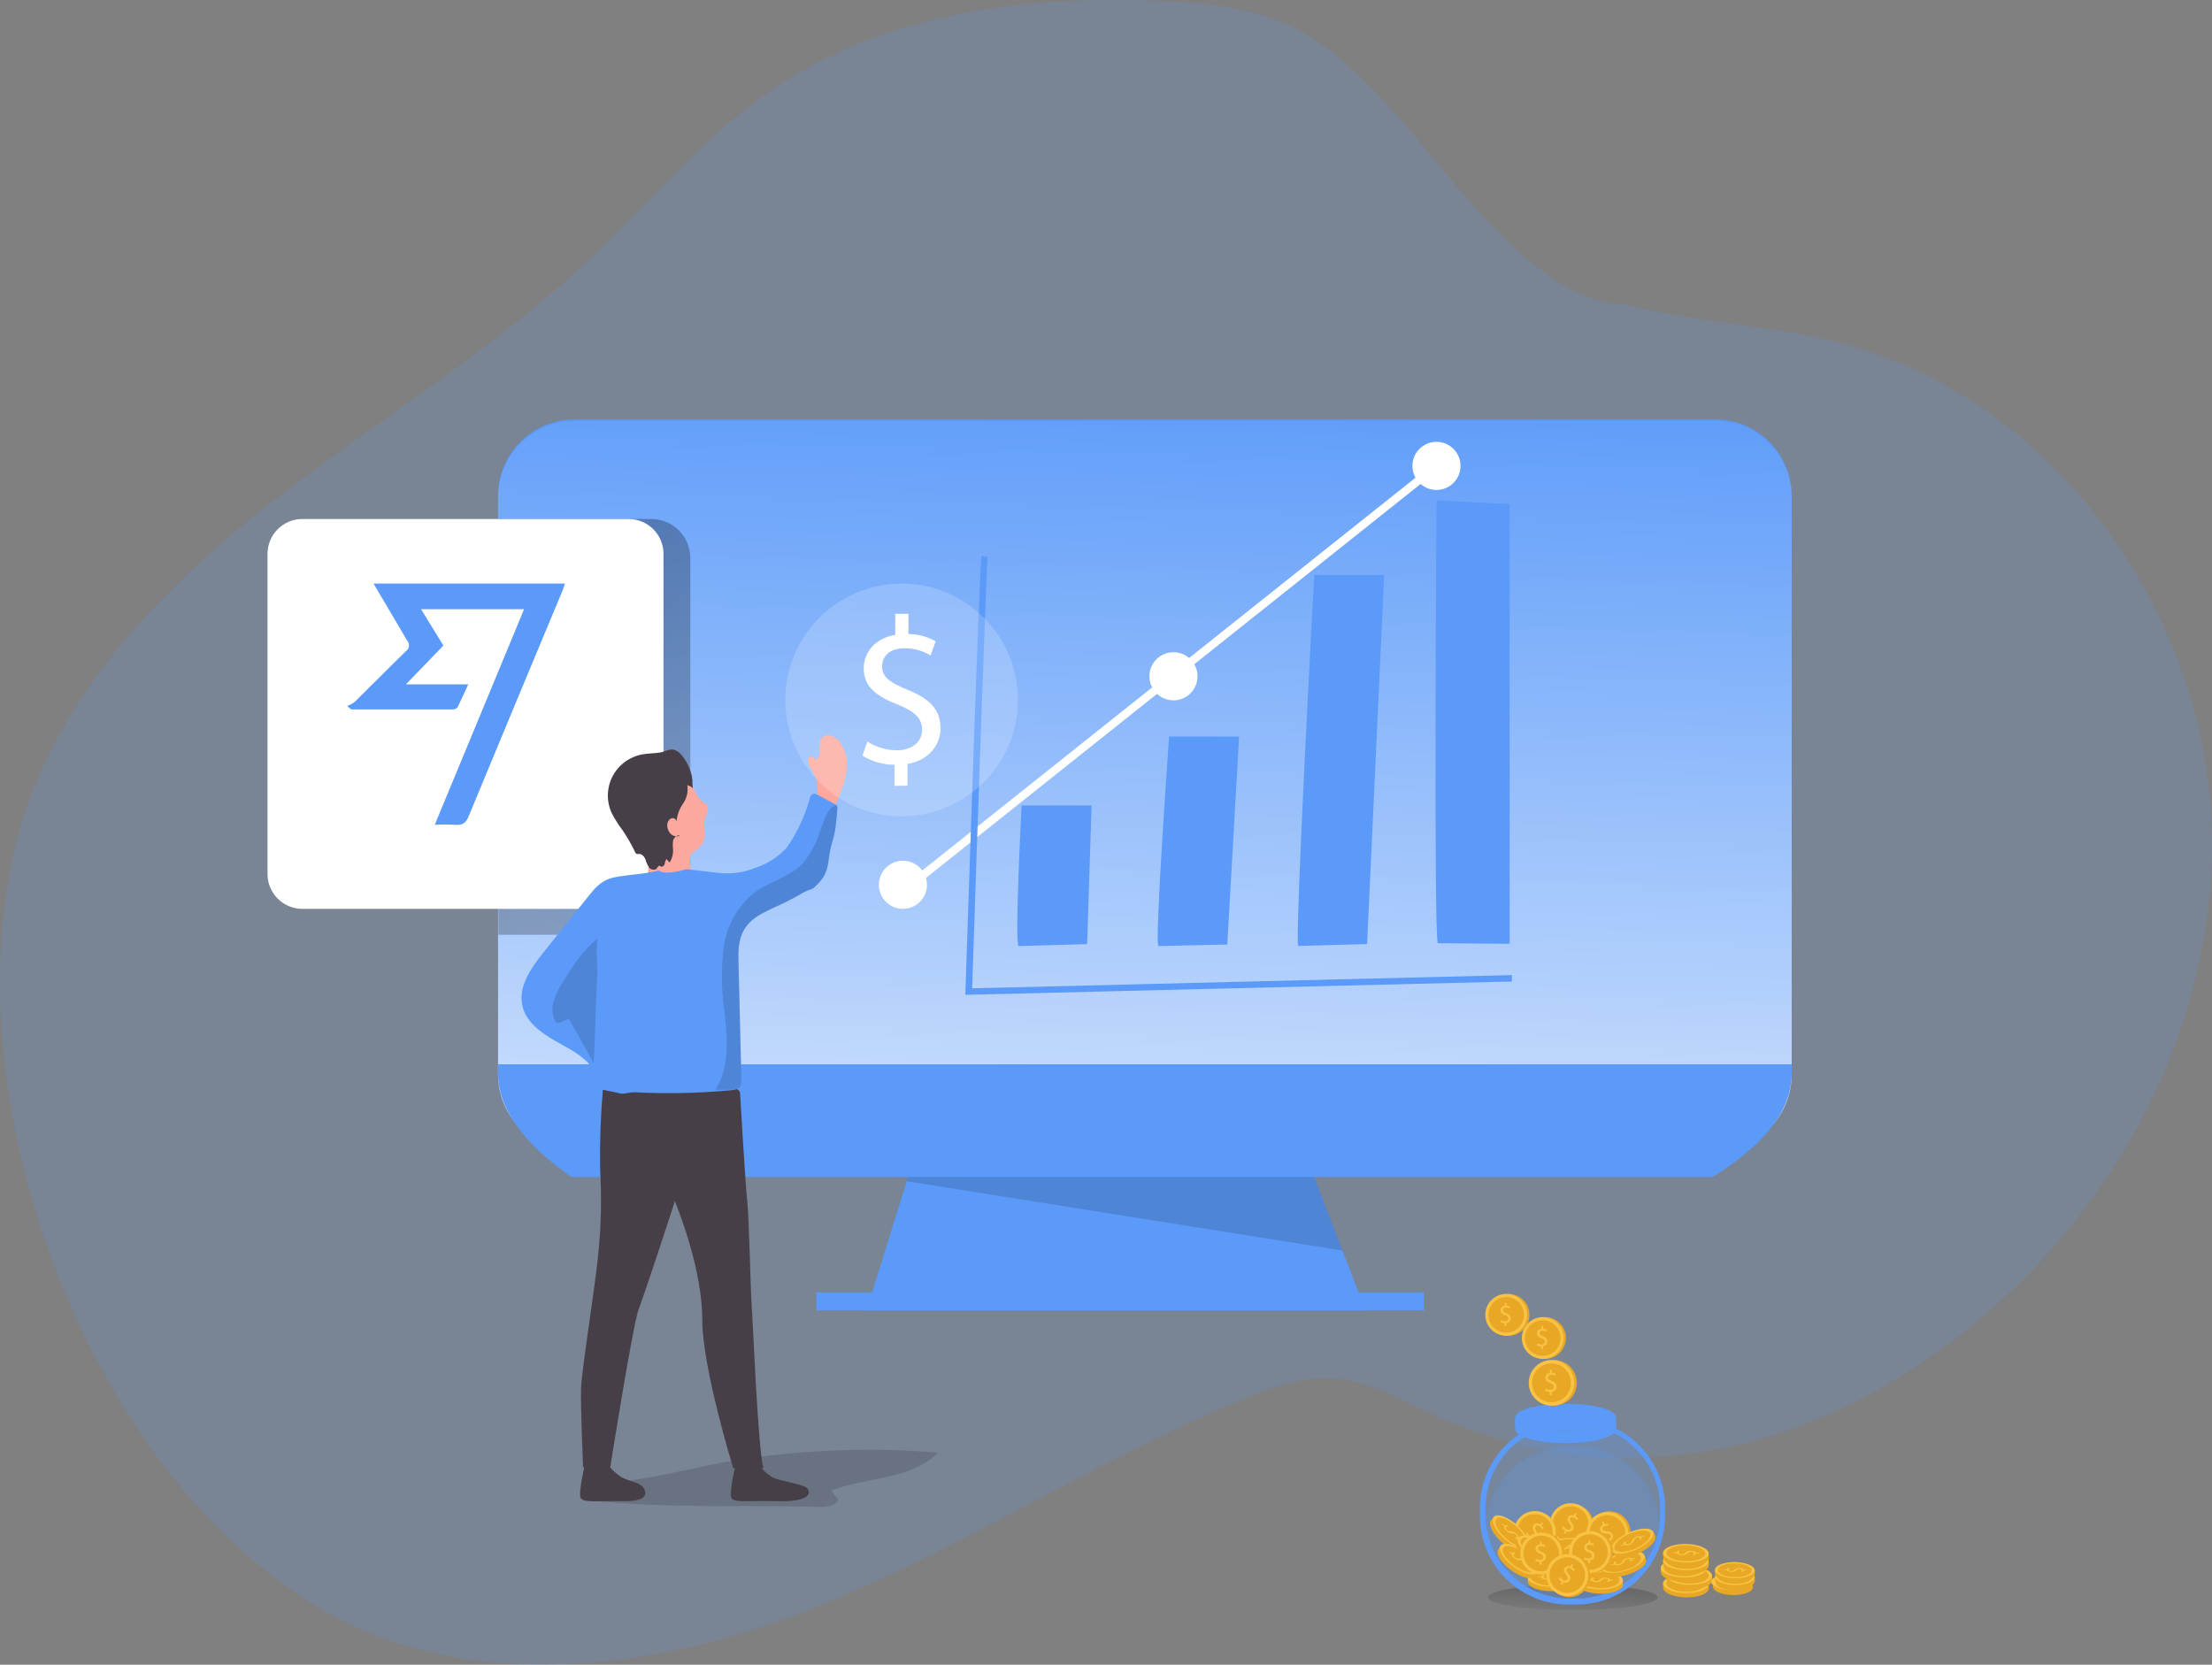<svg width="841" height="633" viewBox="0 0 841 633" fill="none" xmlns="http://www.w3.org/2000/svg">
<rect x="0" y="0" width="841" height="633" fill="#808080" stroke="none"/>
<path opacity="0.18" d="M341.04 11.376C324.704 16.382 309.172 23.71 294.922 33.135C268.131 51.108 247.477 76.653 223.972 98.738C185.624 134.858 139.702 161.839 98.481 194.695C57.261 227.55 19.348 268.675 6.377 319.677C-18.543 417.766 31.753 556.022 119.222 610.137C172.849 643.297 242.689 636.508 301.712 614.358C360.736 592.207 413.753 556.414 471.993 532.283C483.702 527.453 496.107 523.014 508.708 524.276C521.31 525.538 532.17 532.087 543.531 537.331C580.145 554.4 621.429 558.691 660.772 549.516C683.748 543.774 705.628 534.307 725.542 521.491C795.513 477.386 843.611 397.03 840.89 314.368C838.17 231.706 780.213 151.525 700.187 130.528C673.417 123.5 645.277 122.825 618.485 115.84C583.054 115.84 549.45 63.14 528.514 41.033C517.893 29.828 507.011 18.404 493.343 11.267C477.477 2.977 459.13 1.084 441.262 0.388C407.572 -1.07 372.88 1.367 341.04 11.376Z" fill="#5B9AF9"/>
<path opacity="0.14" d="M356.721 552.333C346.464 562.663 329.685 561.575 315.962 566.763L318.68 570.161C317.729 572.698 314.332 573.06 311.615 572.992C282.925 572.245 253.149 573.626 224.663 570.546C230.052 563.637 238.589 563.184 246.469 561.825C258.538 559.763 270.335 556.547 282.495 554.825C307.06 551.154 331.965 550.318 356.721 552.333Z" fill="#020202"/>
<path d="M519.19 498.285H329.458L349.973 432.276H493.693L519.19 498.285Z" fill="#5B9AF9"/>
<path opacity="0.14" d="M344.72 449.152L510.404 475.497L493.693 432.276H349.973L344.72 449.152Z" fill="#020202"/>
<path d="M652.199 159.52H218.368C202.348 159.52 189.361 172.512 189.361 188.538V407.948C189.361 423.974 202.348 436.965 218.368 436.965H652.199C668.219 436.965 681.206 423.974 681.206 407.948V188.538C681.206 172.512 668.219 159.52 652.199 159.52Z" fill="#5B9AF9"/>
<path d="M652.199 160.132H218.368C202.348 160.132 189.361 173.123 189.361 189.149V408.559C189.361 424.585 202.348 437.577 218.368 437.577H652.199C668.219 437.577 681.206 424.585 681.206 408.559V189.149C681.206 173.123 668.219 160.132 652.199 160.132Z" fill="url(#paint0_linear)"/>
<path d="M681.229 404.686V407.925C681.229 423.963 668.231 436.943 651.067 447.544H217.213C202.359 436.943 189.361 423.963 189.361 407.925V404.686H681.229Z" fill="#5B9AF9"/>
<path d="M541.358 491.399H310.369V498.262H541.358V491.399Z" fill="#5B9AF9"/>
<path d="M189.497 355.44H247.873C249.817 355.41 251.737 354.998 253.523 354.226C255.308 353.454 256.924 352.338 258.278 350.941C259.633 349.544 260.698 347.894 261.415 346.085C262.132 344.276 262.485 342.344 262.455 340.399V212.391C262.485 210.445 262.132 208.513 261.415 206.704C260.698 204.895 259.633 203.245 258.278 201.848C256.924 200.452 255.308 199.335 253.523 198.563C251.737 197.791 249.817 197.379 247.873 197.349H189.497V355.44Z" fill="url(#paint1_linear)"/>
<path d="M239.019 197.349H114.954C107.638 197.349 101.707 203.282 101.707 210.601V332.334C101.707 339.653 107.638 345.586 114.954 345.586H239.019C246.335 345.586 252.266 339.653 252.266 332.334V210.601C252.266 203.282 246.335 197.349 239.019 197.349Z" fill="white"/>
<path d="M142.013 221.882H214.813C214.428 222.969 214.179 223.853 213.816 224.713C201.906 253.225 190.04 281.752 178.22 310.294C177.201 312.785 175.956 313.895 173.216 313.624C170.576 313.488 167.931 313.488 165.291 313.624L199.256 231.645H160.083L168.574 245.463L154.331 260.209H178.039C176.522 263.471 175.277 266.303 173.873 269.044C173.652 269.276 173.384 269.459 173.088 269.58C172.791 269.701 172.472 269.758 172.152 269.746H133.657C133.408 269.746 133.159 269.542 132.004 268.432C133.007 268.071 133.952 267.567 134.812 266.937C141.356 260.504 147.81 253.957 154.399 247.547C154.684 247.346 154.925 247.091 155.11 246.796C155.295 246.501 155.42 246.172 155.477 245.829C155.534 245.485 155.522 245.134 155.442 244.795C155.362 244.456 155.215 244.136 155.01 243.855L154.852 243.651L142.013 221.882Z" fill="#5B9AF9"/>
<path d="M340.078 298.832V290.79C335.781 290.791 331.569 289.591 327.918 287.324L329.775 281.956C333.151 284.129 337.082 285.285 341.097 285.286C346.803 285.286 350.585 282.024 350.585 277.493C350.585 272.963 347.482 270.403 341.527 268.002C333.398 264.831 328.371 261.206 328.394 254.252C328.394 247.66 333.058 242.631 340.372 241.408V233.389H345.399V241.091C349.028 241.113 352.591 242.064 355.747 243.855L353.8 249.201C350.766 247.4 347.296 246.468 343.769 246.505C337.655 246.505 335.345 250.197 335.345 253.301C335.345 257.446 338.312 259.507 345.218 262.362C353.438 265.691 357.559 269.814 357.582 276.904C357.582 283.179 353.211 289.091 345.037 290.496V298.741L340.078 298.832Z" fill="white"/>
<path d="M343.293 345.586C348.346 345.586 352.441 341.489 352.441 336.434C352.441 331.38 348.346 327.283 343.293 327.283C338.241 327.283 334.145 331.38 334.145 336.434C334.145 341.489 338.241 345.586 343.293 345.586Z" fill="white"/>
<path d="M446.148 266.303C451.2 266.303 455.296 262.206 455.296 257.152C455.296 252.097 451.2 248 446.148 248C441.096 248 437 252.097 437 257.152C437 262.206 441.096 266.303 446.148 266.303Z" fill="white"/>
<path d="M546.148 186.303C551.2 186.303 555.296 182.206 555.296 177.152C555.296 172.097 551.2 168 546.148 168C541.096 168 537 172.097 537 177.152C537 182.206 541.096 186.303 546.148 186.303Z" fill="white"/>
<path d="M544 177L343 337.087L344.919 339.497L545.92 179.41L544 177Z" fill="white"/>
<path d="M230.98 556.841C232.446 558.69 234.187 560.302 236.143 561.621C238.679 563.07 242.665 563.637 244.159 565.132C245.246 566.219 248.099 570.886 237.57 570.795C227.04 570.704 221.968 571.452 220.836 569.662C219.704 567.873 222.466 556.479 222.466 556.479C225.271 557.018 228.14 557.14 230.98 556.841Z" fill="#473F47"/>
<path d="M288.292 556.864C289.757 558.713 291.499 560.325 293.455 561.643C295.991 563.093 305.32 564.294 306.815 565.789C307.901 566.876 309.713 571.225 294.881 570.818C284.352 570.523 279.28 571.474 278.148 569.685C277.015 567.895 279.778 556.501 279.778 556.501C282.598 556.894 285.449 557.015 288.292 556.864Z" fill="#473F47"/>
<path d="M229.214 414.381C228.346 424.399 227.999 434.455 228.173 444.508C228.784 455.186 228.557 465.896 227.493 476.539C226.225 489.79 221.085 521.141 220.904 528.209C220.723 535.276 221.697 557.928 221.697 557.928L231.977 558.178C231.977 558.178 240.627 503.359 242.846 497.764C245.065 492.169 265.49 430.6 265.784 426.137C266.078 421.675 229.214 414.381 229.214 414.381Z" fill="#473F47"/>
<path d="M281.34 415.242C281.34 415.242 283.355 449.809 284.103 456.763C284.85 463.717 285.348 490.447 285.71 494.796C286.073 499.146 288.201 551.699 290.239 558.223H278.759C278.759 558.223 267.007 520.008 267.007 501.909C267.007 483.81 259.194 462.608 254.168 450.692C249.141 438.777 237.638 438.483 234.535 416.329C234.445 416.284 277.151 408.219 281.34 415.242Z" fill="#473F47"/>
<path d="M267.029 320.872C265.906 322.338 264.487 323.55 262.863 324.429C262.138 326.52 262.138 328.794 262.863 330.885C264.154 333.558 246.356 331.949 246.356 331.949C246.765 328.506 246.241 325.017 244.838 321.846C237.706 312.446 236.075 307.258 240.921 298.945C241.888 297.295 243.24 295.904 244.861 294.89C246.585 293.792 248.525 293.08 250.55 292.802C252.575 292.525 254.635 292.688 256.591 293.282C258.658 293.952 260.526 295.128 262.025 296.702C262.731 297.455 263.251 298.363 263.542 299.353C264.079 300.718 264.771 302.018 265.603 303.226C265.796 303.598 266.04 303.941 266.327 304.246C267.052 304.993 268.207 305.265 268.796 306.126C269.042 306.566 269.181 307.058 269.2 307.562C269.22 308.066 269.12 308.567 268.909 309.025C268.456 309.932 268.113 310.89 267.89 311.879C267.505 314.598 268.75 318.403 267.029 320.872Z" fill="#FCA89E"/>
<path d="M322.031 292.172C321.53 295.785 320.54 299.314 319.087 302.66C317.71 305.677 316.728 308.86 316.166 312.129C315.872 314.847 315.736 317.565 315.17 320.283C314.468 323.704 312.543 331.451 311.456 332.402C305.183 337.383 298.169 341.35 290.669 344.159C284.683 346.151 278.947 348.827 273.573 352.132C272.871 352.586 270.358 352.132 269.565 352.132H247.148C245.309 351.943 243.537 351.336 241.968 350.359C240.398 349.382 239.072 348.059 238.09 346.492C237.153 345.311 236.606 343.868 236.525 342.362C236.444 340.857 236.833 339.363 237.638 338.088C238.478 337.166 239.475 336.399 240.581 335.823C243.57 334.011 248.28 330.568 251.903 330.839L265.489 331.768C265.489 331.768 272.079 332.448 273.958 332.81C275.838 333.173 288.473 330.545 291.077 330.273C294.836 329.888 299.274 326.014 302.218 323.908C307.063 320.419 308.535 311.743 309.984 306.148C311.208 302.635 311.208 298.811 309.984 295.298C308.852 292.851 306.542 290.496 307.312 287.891C307.88 287.783 308.465 287.811 309.02 287.972C309.575 288.134 310.084 288.424 310.505 288.819C312.77 286.713 310.505 282.386 312.77 280.302C314.377 278.807 317.094 279.781 318.634 281.344C319.882 282.763 320.821 284.426 321.39 286.228C321.959 288.03 322.147 289.931 321.94 291.809C321.987 291.856 322.02 291.914 322.036 291.978C322.052 292.042 322.05 292.109 322.031 292.172Z" fill="#FCA89E"/>
<path d="M318.385 307.258C318.25 309.342 318.068 311.426 317.797 313.51C317.656 314.983 317.414 316.443 317.072 317.882C316.71 319.309 316.234 320.714 315.872 322.164C314.966 326.014 315.125 330.228 313.042 333.49C312.287 334.622 311.414 335.67 310.437 336.616C309.992 337.119 309.482 337.56 308.92 337.93C308.306 338.182 307.679 338.401 307.041 338.586C305.707 339.169 304.427 339.866 303.214 340.67L298.889 342.936C295.628 344.544 292.232 345.926 289.017 347.738C287.582 348.555 286.258 349.552 285.076 350.705C281.544 354.285 280.548 358.838 280.752 364.682C281.114 379.874 281.484 395.059 281.861 410.236C282.013 411.322 281.78 412.428 281.204 413.362C280.917 413.701 280.552 413.965 280.14 414.132C279.408 414.377 278.647 414.522 277.876 414.562C263.223 415.933 248.479 416.023 233.811 414.834C225.614 414.109 229.282 411.64 225.184 406.022C222.331 402.058 217.643 399.43 213.432 397.097C207.159 393.654 200.208 389.464 198.6 382.487C196.902 375.102 201.951 368.034 206.661 362.1L224.482 339.832C229.577 333.467 232.837 333.626 240.106 332.629C240.876 332.629 250.318 331.451 250.364 330.907C250.364 330.907 252.062 333.173 260.961 330.5C260.961 330.5 271.558 331.7 273.302 331.927C278.14 332.452 283.032 331.743 287.522 329.865C292 328.353 296.015 325.717 299.184 322.209C303.126 316.537 306.067 310.232 307.879 303.566C307.939 303.211 308.078 302.874 308.285 302.58C308.493 302.286 308.764 302.042 309.079 301.867C309.394 301.797 309.721 301.794 310.038 301.861C310.354 301.927 310.652 302.061 310.913 302.252L317.57 305.854L317.933 306.08C318.089 306.152 318.211 306.282 318.272 306.443C318.377 306.701 318.416 306.981 318.385 307.258Z" fill="#5B9AF9"/>
<path d="M263.406 299.67C262.807 299.144 262.094 298.764 261.323 298.56C261.701 301.006 261.126 303.503 259.715 305.537C258.301 307.543 257.442 309.887 257.225 312.332C257.189 312.136 257.115 311.948 257.007 311.781C256.899 311.613 256.759 311.468 256.595 311.354C256.431 311.241 256.246 311.16 256.051 311.118C255.856 311.076 255.655 311.073 255.458 311.109C255.282 311.135 255.112 311.197 254.96 311.29C254.557 311.544 254.228 311.9 254.005 312.321C253.782 312.743 253.675 313.215 253.692 313.691C253.653 314.657 253.922 315.609 254.462 316.41C254.872 317.087 255.51 317.595 256.261 317.844C257.012 318.093 257.827 318.067 258.561 317.769C257.428 317.316 256.296 318.403 255.911 319.581C255.753 320.792 255.753 322.018 255.911 323.228C255.949 324.901 255.492 326.548 254.598 327.962L253.352 326.626C253.015 327.176 252.806 327.796 252.741 328.438C252.56 329.05 251.971 329.707 251.36 329.503C251.111 329.503 250.907 329.186 250.635 329.186C250.364 329.186 250.024 329.752 249.752 330.137C249.118 331.066 247.488 330.749 246.808 329.888C246.173 328.938 245.699 327.889 245.405 326.784C244.974 325.742 244.114 324.678 242.959 324.7C242.669 324.768 242.366 324.768 242.076 324.7C241.921 324.625 241.785 324.517 241.675 324.384C241.566 324.252 241.486 324.097 241.442 323.93C240.066 321.067 238.476 318.31 236.687 315.685C235.114 313.622 233.728 311.424 232.543 309.116C231.665 307.203 231.177 305.134 231.107 303.031C231.037 300.927 231.386 298.83 232.134 296.863C232.883 294.896 234.015 293.097 235.465 291.572C236.915 290.048 238.655 288.827 240.581 287.981C241.722 287.455 242.924 287.074 244.159 286.849C246.424 286.441 248.688 286.486 250.952 286.146C252.447 285.92 254.326 284.81 255.821 285.014C259.104 285.467 261.753 290.722 262.614 293.463C262.927 294.466 263.139 295.498 263.248 296.544C263.222 297.588 263.275 298.633 263.406 299.67Z" fill="#473F47"/>
<path opacity="0.14" d="M227.425 356.776C221.742 361.012 217.847 367.196 214.133 373.244C212.615 375.47 211.412 377.894 210.556 380.448C210.13 381.723 209.961 383.071 210.058 384.412C210.155 385.753 210.517 387.062 211.122 388.263C211.255 388.572 211.497 388.822 211.801 388.965C212.171 389.038 212.554 388.982 212.888 388.807L216.33 387.379L225.682 404.21C226.248 396.916 226.225 389.441 226.587 382.124C226.791 377.843 226.972 373.562 227.108 369.28C227.176 367.672 226.338 357.66 227.425 356.776Z" fill="#020202"/>
<path opacity="0.14" d="M318.385 307.258C318.249 309.342 318.068 311.426 317.796 313.51C317.656 314.983 317.414 316.443 317.072 317.882C316.71 319.309 316.234 320.714 315.872 322.164C314.966 326.014 315.125 330.228 313.041 333.49C312.287 334.622 311.414 335.67 310.437 336.616C309.992 337.119 309.481 337.56 308.92 337.929C308.306 338.182 307.679 338.401 307.041 338.586C305.707 339.169 304.427 339.866 303.214 340.67L298.889 342.936C295.628 344.544 292.232 345.926 289.016 347.738C287.582 348.555 286.258 349.552 285.076 350.705C281.544 354.284 280.548 358.838 280.751 364.682C281.114 379.874 281.483 395.059 281.861 410.236C282.013 411.322 281.78 412.428 281.204 413.362C280.917 413.701 280.552 413.965 280.14 414.132C277.447 414.403 274.737 414.472 272.034 414.336C277.604 405.615 276.562 394.356 275.385 384.072C274.204 376.078 274.143 367.958 275.204 359.948C276.326 351.843 280.507 344.475 286.888 339.357C292.639 335.143 300.225 333.49 305.161 328.348C307.926 325.03 310.053 321.228 311.434 317.135C312.543 314.439 314.241 306.919 317.842 306.171C317.998 306.243 318.12 306.373 318.181 306.533C318.306 306.756 318.376 307.004 318.385 307.258Z" fill="#020202"/>
<path d="M598.033 612.203C615.812 612.203 630.225 610.043 630.225 607.378C630.225 604.713 615.812 602.553 598.033 602.553C580.254 602.553 565.841 604.713 565.841 607.378C565.841 610.043 580.254 612.203 598.033 612.203Z" fill="url(#paint2_linear)"/>
<path d="M599.344 539.645H596.353C587.409 539.645 578.832 543.2 572.507 549.528C566.183 555.856 562.63 564.439 562.63 573.388V576.381C562.63 585.331 566.183 593.913 572.507 600.242C578.832 606.57 587.409 610.125 596.353 610.125H599.344C608.289 610.125 616.866 606.57 623.191 600.242C629.515 593.913 633.068 585.331 633.068 576.381V573.388C633.068 564.439 629.515 555.856 623.191 549.528C616.866 543.2 608.289 539.645 599.344 539.645ZM631.124 576.05C631.124 580.218 630.304 584.346 628.71 588.197C627.116 592.048 624.78 595.547 621.834 598.494C618.889 601.442 615.392 603.78 611.543 605.375C607.695 606.97 603.57 607.791 599.404 607.791H596.599C592.433 607.792 588.308 606.971 584.459 605.376C580.61 603.781 577.113 601.443 574.167 598.495C571.221 595.548 568.885 592.049 567.291 588.197C565.697 584.346 564.876 580.218 564.877 576.05V573.234C564.877 569.066 565.698 564.939 567.293 561.089C568.887 557.239 571.224 553.74 574.17 550.794C577.115 547.847 580.612 545.51 584.461 543.916C588.309 542.321 592.434 541.501 596.599 541.502H599.404C603.569 541.502 607.694 542.322 611.542 543.917C615.39 545.511 618.886 547.848 621.832 550.795C624.777 553.741 627.114 557.24 628.708 561.09C630.302 564.94 631.123 569.066 631.124 573.234V576.05Z" fill="#5B9AF9"/>
<path opacity="0.24" d="M631.124 573.234V576.05C631.124 577.018 631.086 577.977 630.997 578.914C630.283 586.804 626.646 594.142 620.8 599.485C614.954 604.829 607.322 607.791 599.404 607.791H596.599C588.683 607.789 581.054 604.825 575.21 599.482C569.366 594.139 565.73 586.802 565.016 578.914C564.927 577.967 564.89 577.021 564.89 576.05V573.234C564.89 564.819 568.231 556.749 574.178 550.798C580.124 544.848 588.189 541.504 596.599 541.502H599.404C603.569 541.502 607.694 542.322 611.542 543.917C615.39 545.511 618.887 547.848 621.832 550.795C624.777 553.741 627.114 557.24 628.708 561.09C630.302 564.94 631.123 569.066 631.124 573.234Z" fill="#5B9AF9"/>
<path opacity="0.24" d="M630.997 578.914C630.283 586.804 626.646 594.142 620.8 599.485C614.954 604.829 607.322 607.791 599.404 607.791H596.599C588.683 607.789 581.054 604.825 575.21 599.482C569.366 594.139 565.73 586.802 565.016 578.914C565.729 571.023 569.367 563.684 575.214 558.341C581.061 552.998 588.694 550.037 596.612 550.039H599.417C607.333 550.041 614.962 553.004 620.805 558.347C626.648 563.689 630.284 571.025 630.997 578.914Z" fill="#5B9AF9"/>
<path d="M597.964 587.914C602.352 587.914 605.91 584.355 605.91 579.964C605.91 575.573 602.352 572.013 597.964 572.013C593.576 572.013 590.018 575.573 590.018 579.964C590.018 584.355 593.576 587.914 597.964 587.914Z" fill="#E8A825"/>
<path d="M597.189 587.488C601.577 587.488 605.134 583.929 605.134 579.538C605.134 575.147 601.577 571.588 597.189 571.588C592.8 571.588 589.243 575.147 589.243 579.538C589.243 583.929 592.8 587.488 597.189 587.488Z" fill="#F8C244"/>
<path d="M597.189 586.312C600.928 586.312 603.959 583.279 603.959 579.538C603.959 575.797 600.928 572.764 597.189 572.764C593.45 572.764 590.419 575.797 590.419 579.538C590.419 583.279 593.45 586.312 597.189 586.312Z" fill="#E8A825"/>
<path d="M594.588 582.979L595.112 582.032C594.604 581.75 594.185 581.332 593.901 580.825L594.472 580.32C594.733 580.803 595.127 581.201 595.606 581.468C596.275 581.837 596.937 581.698 597.233 581.153C597.529 580.607 597.327 580.112 596.785 579.447C596.032 578.541 595.676 577.781 596.127 576.965C596.577 576.148 597.438 575.892 598.383 576.23L598.906 575.284L599.489 575.599L598.985 576.51C599.413 576.751 599.772 577.098 600.028 577.516L599.452 578.008C599.212 577.597 598.863 577.259 598.443 577.034C597.718 576.637 597.204 576.917 597 577.296C596.728 577.785 596.943 578.223 597.576 579.011C598.33 579.942 598.55 580.698 598.087 581.534C597.68 582.278 596.779 582.692 595.72 582.316L595.184 583.297L594.588 582.979Z" fill="#F8C244"/>
<path d="M584.213 591.068C588.601 591.068 592.158 587.508 592.158 583.117C592.158 578.727 588.601 575.167 584.213 575.167C579.825 575.167 576.267 578.727 576.267 583.117C576.267 587.508 579.825 591.068 584.213 591.068Z" fill="#E8A825"/>
<path d="M583.564 590.468C587.952 590.468 591.509 586.909 591.509 582.518C591.509 578.127 587.952 574.568 583.564 574.568C579.175 574.568 575.618 578.127 575.618 582.518C575.618 586.909 579.175 590.468 583.564 590.468Z" fill="#F8C244"/>
<path d="M583.564 589.292C587.303 589.292 590.334 586.259 590.334 582.518C590.334 578.777 587.303 575.744 583.564 575.744C579.825 575.744 576.794 578.777 576.794 582.518C576.794 586.259 579.825 589.292 583.564 589.292Z" fill="#E8A825"/>
<path d="M580.223 585.243L580.957 584.445C580.53 584.051 580.221 583.545 580.065 582.985L580.74 582.629C580.876 583.161 581.164 583.641 581.569 584.013C582.13 584.53 582.807 584.555 583.223 584.101C583.639 583.647 583.56 583.114 583.192 582.338C582.675 581.282 582.511 580.446 583.141 579.768C583.772 579.09 584.67 579.043 585.508 579.592L586.239 578.791L586.731 579.242L586.025 580.011C586.385 580.344 586.652 580.765 586.8 581.231L586.132 581.572C585.993 581.117 585.733 580.708 585.379 580.389C584.771 579.828 584.207 579.983 583.917 580.298C583.538 580.711 583.642 581.187 584.071 582.102C584.582 583.184 584.613 583.975 583.967 584.678C583.393 585.309 582.423 585.492 581.483 584.877L580.727 585.7L580.223 585.243Z" fill="#F8C244"/>
<path d="M611.948 590.557C616.336 590.557 619.894 586.997 619.894 582.606C619.894 578.216 616.336 574.656 611.948 574.656C607.56 574.656 604.003 578.216 604.003 582.606C604.003 586.997 607.56 590.557 611.948 590.557Z" fill="#E8A825"/>
<path d="M611.113 590.847C615.501 590.847 619.059 587.287 619.059 582.897C619.059 578.506 615.501 574.946 611.113 574.946C606.725 574.946 603.168 578.506 603.168 582.897C603.168 587.287 606.725 590.847 611.113 590.847Z" fill="#F8C244"/>
<path d="M611.113 589.671C614.852 589.671 617.883 586.638 617.883 582.897C617.883 579.155 614.852 576.123 611.113 576.123C607.374 576.123 604.343 579.155 604.343 582.897C604.343 586.638 607.374 589.671 611.113 589.671Z" fill="#E8A825"/>
<path d="M611.929 587.132L611.573 586.107C611.023 586.296 610.432 586.327 609.865 586.198V585.435C610.399 585.567 610.959 585.542 611.479 585.363C612.197 585.11 612.541 584.527 612.339 583.947C612.137 583.366 611.63 583.18 610.763 583.139C609.588 583.092 608.787 582.849 608.478 581.963C608.169 581.077 608.563 580.273 609.443 579.797L609.086 578.772L609.717 578.554L610.06 579.538C610.525 579.38 611.022 579.345 611.504 579.434L611.482 580.191C611.015 580.095 610.531 580.13 610.082 580.292C609.304 580.563 609.172 581.134 609.313 581.553C609.496 582.083 609.963 582.215 610.971 582.275C612.166 582.335 612.862 582.682 613.177 583.584C613.458 584.385 613.162 585.331 612.175 585.867L612.544 586.924L611.929 587.132Z" fill="#F8C244"/>
<path d="M614.394 543.505C614.394 546.387 605.824 548.733 595.26 548.733C584.695 548.733 576.116 546.387 576.116 543.505C576.116 542.874 575.637 539.143 576.299 538.232C576.178 538.455 576.116 538.704 576.116 538.957C576.116 541.852 584.686 544.189 595.26 544.189C605.695 544.189 614.17 541.909 614.385 539.064C614.618 540.613 614.394 542.959 614.394 543.505Z" fill="#5B9AF9"/>
<path opacity="0.37" d="M614.394 543.505C614.394 546.387 605.824 548.733 595.26 548.733C584.695 548.733 576.116 546.387 576.116 543.505C576.116 542.874 575.637 539.143 576.299 538.232C576.178 538.455 576.116 538.704 576.116 538.957C576.116 541.852 584.686 544.189 595.26 544.189C605.695 544.189 614.17 541.909 614.385 539.064C614.618 540.613 614.394 542.959 614.394 543.505Z" fill="url(#paint3_linear)"/>
<path d="M614.385 539.058C614.18 541.896 605.695 544.183 595.26 544.183C584.686 544.183 576.116 541.846 576.116 538.951C576.116 538.698 576.178 538.448 576.299 538.226C577.623 535.674 585.603 533.728 595.272 533.728C604.381 533.728 612.002 535.469 613.918 537.806C613.993 537.873 614.056 537.952 614.104 538.039C614.253 538.361 614.348 538.705 614.385 539.058Z" fill="#5B9AF9"/>
<path d="M614.394 538.951C614.399 538.986 614.399 539.022 614.394 539.058C614.355 538.701 614.255 538.354 614.101 538.03C614.293 538.299 614.395 538.621 614.394 538.951Z" fill="#5B9AF9"/>
<path opacity="0.37" d="M602.345 537.809H587.853V539.001H602.345V537.809Z" fill="url(#paint4_linear)"/>
<path d="M590.847 534.485C595.634 534.485 599.515 530.603 599.515 525.813C599.515 521.023 595.634 517.14 590.847 517.14C586.061 517.14 582.18 521.023 582.18 525.813C582.18 530.603 586.061 534.485 590.847 534.485Z" fill="#E8A825"/>
<path d="M589.886 534.485C594.673 534.485 598.553 530.603 598.553 525.813C598.553 521.023 594.673 517.14 589.886 517.14C585.099 517.14 581.219 521.023 581.219 525.813C581.219 530.603 585.099 534.485 589.886 534.485Z" fill="#F8C244"/>
<path d="M589.886 533.202C593.964 533.202 597.271 529.894 597.271 525.813C597.271 521.732 593.964 518.424 589.886 518.424C585.808 518.424 582.501 521.732 582.501 525.813C582.501 529.894 585.808 533.202 589.886 533.202Z" fill="#E8A825"/>
<path d="M589.208 530.468V529.282C588.574 529.282 587.953 529.104 587.415 528.768L587.696 527.983C588.199 528.308 588.785 528.482 589.385 528.484C590.217 528.484 590.778 528.005 590.778 527.336C590.778 526.667 590.321 526.292 589.454 525.939C588.26 525.472 587.519 524.933 587.519 523.911C587.519 522.889 588.212 522.199 589.29 522.019V520.836H590.015V521.975C590.551 521.977 591.076 522.118 591.541 522.385L591.248 523.157C590.801 522.892 590.289 522.755 589.769 522.76C588.868 522.76 588.528 523.299 588.528 523.766C588.528 524.378 588.963 524.684 589.981 525.103C591.188 525.598 591.799 526.207 591.799 527.251C591.799 528.178 591.169 529.045 589.946 529.244V530.464L589.208 530.468Z" fill="#F8C244"/>
<path d="M587.431 516.727C591.819 516.727 595.376 513.168 595.376 508.777C595.376 504.386 591.819 500.827 587.431 500.827C583.043 500.827 579.485 504.386 579.485 508.777C579.485 513.168 583.043 516.727 587.431 516.727Z" fill="#E8A825"/>
<path d="M586.548 516.727C590.937 516.727 594.494 513.168 594.494 508.777C594.494 504.386 590.937 500.827 586.548 500.827C582.16 500.827 578.603 504.386 578.603 508.777C578.603 513.168 582.16 516.727 586.548 516.727Z" fill="#F8C244"/>
<path d="M586.548 515.551C590.287 515.551 593.318 512.518 593.318 508.777C593.318 505.036 590.287 502.003 586.548 502.003C582.809 502.003 579.778 505.036 579.778 508.777C579.778 512.518 582.809 515.551 586.548 515.551Z" fill="#E8A825"/>
<path d="M585.927 513.044V511.968C585.346 511.967 584.776 511.803 584.282 511.495L584.541 510.776C585.002 511.074 585.539 511.234 586.088 511.237C586.851 511.237 587.368 510.795 587.368 510.184C587.368 509.572 586.949 509.237 586.151 508.903C585.058 508.474 584.38 507.979 584.38 507.046C584.38 506.112 585.01 505.469 586.003 505.314V504.22H586.668V505.261C587.158 505.265 587.639 505.395 588.064 505.639L587.796 506.349C587.389 506.103 586.923 505.974 586.447 505.977C585.619 505.977 585.307 506.472 585.307 506.901C585.307 507.459 585.704 507.739 586.64 508.124C587.746 508.578 588.304 509.137 588.304 510.092C588.304 510.944 587.715 511.738 586.608 511.921V513.038L585.927 513.044Z" fill="#F8C244"/>
<path d="M573.535 507.916C577.923 507.916 581.48 504.357 581.48 499.966C581.48 495.575 577.923 492.015 573.535 492.015C569.147 492.015 565.589 495.575 565.589 499.966C565.589 504.357 569.147 507.916 573.535 507.916Z" fill="#E8A825"/>
<path d="M572.652 507.916C577.04 507.916 580.598 504.357 580.598 499.966C580.598 495.575 577.04 492.015 572.652 492.015C568.264 492.015 564.707 495.575 564.707 499.966C564.707 504.357 568.264 507.916 572.652 507.916Z" fill="#F8C244"/>
<path d="M572.652 506.74C576.391 506.74 579.422 503.707 579.422 499.966C579.422 496.225 576.391 493.192 572.652 493.192C568.913 493.192 565.882 496.225 565.882 499.966C565.882 503.707 568.913 506.74 572.652 506.74Z" fill="#E8A825"/>
<path d="M572.031 504.233V503.138C571.451 503.137 570.882 502.973 570.389 502.665L570.645 501.946C571.106 502.245 571.643 502.405 572.192 502.407C572.955 502.407 573.472 501.968 573.472 501.353C573.472 500.738 573.053 500.407 572.258 500.092C571.161 499.66 570.484 499.168 570.484 498.231C570.484 497.295 571.114 496.654 572.107 496.5V495.409H572.772V496.453C573.258 496.459 573.734 496.59 574.156 496.831L573.888 497.541C573.479 497.296 573.011 497.17 572.536 497.175C571.707 497.175 571.395 497.67 571.395 498.099C571.395 498.657 571.792 498.938 572.728 499.326C573.834 499.777 574.392 500.335 574.392 501.293C574.392 502.142 573.803 502.936 572.696 503.119V504.236L572.031 504.233Z" fill="#F8C244"/>
<path d="M608.371 606.009C603.584 605.94 599.726 604.3 599.754 602.348C599.754 602.131 599.59 600.91 599.685 600.705C600.438 599.065 604.214 598.873 608.472 598.933C612.657 598.993 616.172 598.933 616.956 600.551C617.07 600.781 617.089 602.348 617.086 602.594C617.06 604.549 613.155 606.076 608.371 606.009Z" fill="#E8A825"/>
<path d="M617.023 600.963C617.051 599.009 613.194 597.369 608.408 597.301C603.621 597.232 599.719 598.761 599.691 600.715C599.663 602.669 603.52 604.308 608.306 604.377C613.093 604.445 616.996 602.917 617.023 600.963Z" fill="#F8C244"/>
<path d="M615.741 600.945C615.765 599.28 612.478 597.883 608.4 597.824C604.322 597.766 600.997 599.068 600.973 600.733C600.949 602.398 604.236 603.795 608.314 603.853C612.392 603.912 615.717 602.61 615.741 600.945Z" fill="#E8A825"/>
<path d="M603.7 600.487L604.885 600.503C604.908 600.349 604.967 600.202 605.059 600.076C605.151 599.949 605.272 599.847 605.412 599.778L606.193 599.904C606.058 599.967 605.939 600.061 605.849 600.18C605.758 600.299 605.698 600.438 605.673 600.585C605.673 600.923 606.146 601.159 606.814 601.169C607.072 601.189 607.33 601.153 607.573 601.063C607.815 600.973 608.035 600.832 608.217 600.648C608.693 600.166 609.238 599.873 610.256 599.888C611.274 599.904 611.964 600.204 612.131 600.639L613.316 600.655V600.951L612.178 600.935C612.16 601.063 612.112 601.185 612.039 601.291C611.967 601.398 611.871 601.486 611.759 601.55L610.987 601.421C611.098 601.361 611.193 601.275 611.263 601.171C611.334 601.067 611.379 600.947 611.394 600.822C611.394 600.456 610.861 600.308 610.394 600.301C610.141 600.287 609.888 600.331 609.654 600.431C609.421 600.53 609.214 600.683 609.049 600.875C608.551 601.361 607.936 601.601 606.893 601.588C605.969 601.572 605.106 601.298 604.914 600.803L603.694 600.784L603.7 600.487Z" fill="#F8C244"/>
<path d="M640.973 607.384C636.185 607.318 632.328 605.678 632.356 603.723C632.356 603.506 632.192 602.288 632.287 602.083C633.043 600.443 636.819 600.248 641.074 600.308C645.262 600.368 648.777 600.308 649.561 601.926C649.672 602.159 649.694 603.726 649.691 603.969C649.665 605.924 645.763 607.454 640.973 607.384Z" fill="#E8A825"/>
<path d="M649.632 602.339C649.66 600.385 645.802 598.745 641.016 598.677C636.229 598.608 632.327 600.137 632.299 602.091C632.271 604.045 636.128 605.684 640.915 605.753C645.701 605.821 649.604 604.293 649.632 602.339Z" fill="#F8C244"/>
<path d="M648.349 602.321C648.373 600.656 645.086 599.259 641.008 599.2C636.93 599.142 633.605 600.444 633.581 602.109C633.557 603.774 636.844 605.171 640.922 605.229C645 605.288 648.325 603.985 648.349 602.321Z" fill="#E8A825"/>
<path d="M636.308 601.862L637.49 601.881C637.513 601.727 637.573 601.581 637.665 601.454C637.756 601.328 637.877 601.226 638.016 601.156L638.801 601.282C638.666 601.344 638.548 601.439 638.459 601.558C638.369 601.677 638.31 601.816 638.287 601.963C638.287 602.304 638.76 602.541 639.428 602.55C639.686 602.569 639.944 602.533 640.186 602.443C640.428 602.353 640.648 602.212 640.831 602.03C641.307 601.547 641.849 601.254 642.867 601.266C643.885 601.279 644.575 601.582 644.758 602.017H645.94V602.313H644.802C644.786 602.444 644.74 602.569 644.667 602.678C644.594 602.788 644.497 602.879 644.383 602.944L643.614 602.812C643.724 602.752 643.818 602.666 643.889 602.563C643.959 602.459 644.005 602.34 644.021 602.216C644.021 601.847 643.488 601.702 643.018 601.695C642.765 601.681 642.513 601.725 642.28 601.824C642.047 601.924 641.84 602.076 641.676 602.269C641.174 602.755 640.563 602.995 639.52 602.979C638.593 602.979 637.73 602.692 637.537 602.194L636.318 602.178L636.308 601.862Z" fill="#F8C244"/>
<path d="M642.284 604.288C637.496 604.218 633.639 602.581 633.667 600.626C633.667 600.409 633.503 599.191 633.598 598.986C634.351 597.343 638.127 597.151 642.385 597.211C646.573 597.271 650.084 597.211 650.872 598.829C650.983 599.062 651.005 600.629 650.998 600.872C650.973 602.827 647.068 604.37 642.284 604.288Z" fill="#E8A825"/>
<path d="M650.94 599.239C650.968 597.285 647.11 595.645 642.324 595.577C637.537 595.508 633.635 597.037 633.607 598.991C633.579 600.945 637.436 602.584 642.223 602.653C647.009 602.721 650.912 601.193 650.94 599.239Z" fill="#F8C244"/>
<path d="M649.657 599.221C649.681 597.556 646.394 596.159 642.316 596.1C638.238 596.042 634.913 597.344 634.889 599.009C634.866 600.674 638.152 602.071 642.23 602.129C646.308 602.188 649.633 600.885 649.657 599.221Z" fill="#E8A825"/>
<path d="M637.616 598.766L638.798 598.785C638.819 598.63 638.878 598.482 638.97 598.356C639.062 598.229 639.184 598.127 639.324 598.059L640.109 598.185C639.973 598.247 639.855 598.342 639.766 598.461C639.676 598.58 639.617 598.719 639.595 598.867C639.595 599.207 640.065 599.444 640.733 599.453C640.991 599.473 641.25 599.436 641.492 599.346C641.734 599.256 641.954 599.113 642.136 598.93C642.612 598.45 643.157 598.157 644.175 598.17C645.193 598.182 645.883 598.485 646.066 598.92H647.248V599.217H646.11C646.093 599.347 646.046 599.471 645.974 599.581C645.901 599.69 645.804 599.781 645.691 599.847L644.919 599.715C645.029 599.655 645.124 599.57 645.195 599.466C645.265 599.363 645.31 599.243 645.325 599.119C645.325 598.75 644.796 598.605 644.326 598.595C644.073 598.582 643.819 598.626 643.586 598.726C643.352 598.827 643.145 598.979 642.98 599.172C642.482 599.658 641.871 599.898 640.828 599.882C639.901 599.882 639.038 599.592 638.845 599.097L637.626 599.081L637.616 598.766Z" fill="#F8C244"/>
<path d="M640.081 601.465C635.296 601.399 631.439 599.759 631.467 597.804C631.467 597.586 631.303 596.369 631.395 596.164C632.151 594.524 635.927 594.328 640.182 594.388C644.37 594.448 647.885 594.388 648.669 596.006C648.783 596.24 648.802 597.807 648.799 598.05C648.77 600.005 644.868 601.531 640.081 601.465Z" fill="#E8A825"/>
<path d="M648.737 596.42C648.765 594.466 644.907 592.826 640.121 592.758C635.335 592.689 631.432 594.218 631.404 596.172C631.376 598.126 635.233 599.765 640.02 599.834C644.806 599.902 648.709 598.374 648.737 596.42Z" fill="#F8C244"/>
<path d="M647.454 596.402C647.478 594.737 644.192 593.34 640.114 593.281C636.036 593.223 632.71 594.525 632.687 596.19C632.663 597.855 635.949 599.252 640.027 599.31C644.105 599.369 647.43 598.067 647.454 596.402Z" fill="#E8A825"/>
<path d="M635.413 595.943L636.598 595.962C636.621 595.808 636.68 595.662 636.771 595.535C636.862 595.409 636.982 595.307 637.121 595.237L637.906 595.363C637.771 595.425 637.653 595.52 637.564 595.639C637.474 595.758 637.415 595.897 637.392 596.044C637.392 596.385 637.865 596.621 638.533 596.631C638.791 596.65 639.049 596.614 639.292 596.524C639.534 596.434 639.754 596.293 639.936 596.11C640.412 595.628 640.954 595.334 641.975 595.347C642.946 595.363 643.68 595.662 643.85 596.098L645.035 596.113V596.41L643.901 596.394C643.884 596.524 643.837 596.649 643.765 596.758C643.692 596.868 643.595 596.959 643.482 597.025L642.709 596.892C642.82 596.833 642.914 596.748 642.985 596.644C643.056 596.54 643.101 596.421 643.116 596.296C643.116 595.927 642.583 595.782 642.117 595.776C641.863 595.761 641.61 595.805 641.377 595.905C641.143 596.005 640.936 596.157 640.771 596.35C640.273 596.836 639.658 597.075 638.615 597.059C637.689 597.059 636.825 596.773 636.633 596.274L635.416 596.258L635.413 595.943Z" fill="#F8C244"/>
<path d="M640.973 598.712C636.185 598.643 632.328 597.006 632.356 595.051C632.356 594.833 632.192 593.616 632.287 593.411C633.043 591.768 636.819 591.575 641.074 591.635C645.262 591.695 648.777 591.635 649.561 593.253C649.672 593.486 649.694 595.054 649.691 595.297C649.665 597.252 645.763 598.781 640.973 598.712Z" fill="#E8A825"/>
<path d="M649.632 593.665C649.66 591.711 645.803 590.072 641.017 590.003C636.23 589.935 632.328 591.463 632.3 593.417C632.272 595.371 636.129 597.011 640.915 597.079C645.702 597.148 649.604 595.619 649.632 593.665Z" fill="#F8C244"/>
<path d="M648.35 593.647C648.374 591.982 645.087 590.585 641.009 590.527C636.931 590.468 633.606 591.771 633.582 593.436C633.558 595.1 636.845 596.497 640.923 596.556C645.001 596.614 648.326 595.312 648.35 593.647Z" fill="#E8A825"/>
<path d="M636.308 593.19L637.49 593.209C637.513 593.055 637.573 592.908 637.665 592.782C637.756 592.656 637.877 592.553 638.016 592.484L638.801 592.61C638.666 592.672 638.548 592.767 638.459 592.886C638.369 593.005 638.31 593.144 638.287 593.291C638.287 593.632 638.76 593.868 639.428 593.878C639.686 593.897 639.944 593.86 640.186 593.77C640.428 593.681 640.648 593.54 640.831 593.357C641.307 592.875 641.849 592.581 642.867 592.594C643.885 592.607 644.575 592.909 644.758 593.345H645.94V593.647H644.802C644.786 593.778 644.74 593.903 644.667 594.012C644.594 594.122 644.497 594.213 644.383 594.278L643.614 594.146C643.724 594.085 643.818 594 643.889 593.896C643.959 593.793 644.005 593.674 644.021 593.55C644.021 593.181 643.488 593.035 643.018 593.029C642.765 593.014 642.513 593.059 642.28 593.158C642.047 593.258 641.84 593.41 641.676 593.603C641.174 594.089 640.563 594.328 639.52 594.313C638.593 594.313 637.73 594.026 637.537 593.527L636.318 593.512L636.308 593.19Z" fill="#F8C244"/>
<path d="M640.973 595.785C636.185 595.716 632.328 594.076 632.356 592.124C632.356 591.906 632.192 590.686 632.287 590.481C633.043 588.841 636.819 588.649 641.074 588.709C645.262 588.769 648.777 588.709 649.561 590.327C649.672 590.557 649.694 592.124 649.691 592.37C649.665 594.322 645.763 595.855 640.973 595.785Z" fill="#E8A825"/>
<path d="M649.633 590.738C649.661 588.784 645.803 587.144 641.017 587.076C636.231 587.007 632.328 588.536 632.3 590.49C632.272 592.444 636.129 594.083 640.916 594.152C645.702 594.22 649.605 592.692 649.633 590.738Z" fill="#F8C244"/>
<path d="M648.35 590.72C648.374 589.055 645.087 587.658 641.009 587.599C636.931 587.541 633.606 588.843 633.583 590.508C633.559 592.173 636.845 593.57 640.923 593.628C645.001 593.687 648.326 592.384 648.35 590.72Z" fill="#E8A825"/>
<path d="M636.308 590.263L637.49 590.279C637.513 590.125 637.573 589.978 637.665 589.852C637.756 589.726 637.877 589.624 638.016 589.554L638.801 589.68C638.667 589.743 638.549 589.838 638.46 589.957C638.37 590.075 638.311 590.214 638.287 590.361C638.287 590.702 638.76 590.938 639.428 590.948C639.686 590.968 639.945 590.931 640.187 590.841C640.429 590.752 640.649 590.61 640.831 590.427C641.307 589.945 641.849 589.652 642.867 589.667C643.885 589.683 644.575 589.983 644.758 590.418L645.94 590.434V590.73L644.802 590.714C644.784 590.842 644.737 590.964 644.664 591.071C644.591 591.177 644.495 591.266 644.383 591.329L643.614 591.2C643.724 591.14 643.819 591.054 643.889 590.95C643.96 590.845 644.005 590.726 644.021 590.601C644.021 590.235 643.488 590.087 643.018 590.081C642.765 590.066 642.513 590.11 642.28 590.21C642.047 590.309 641.84 590.461 641.676 590.654C641.174 591.14 640.563 591.38 639.52 591.367C638.593 591.367 637.73 591.077 637.537 590.582L636.318 590.563L636.308 590.263Z" fill="#F8C244"/>
<path d="M658.818 606.527C654.642 606.467 651.276 605.035 651.298 603.332C651.298 603.143 651.156 602.071 651.238 601.9C651.897 600.469 655.19 600.298 658.903 600.352C662.559 600.406 665.626 600.352 666.31 601.765C666.407 601.967 666.426 603.342 666.423 603.547C666.398 605.253 662.994 606.577 658.818 606.527Z" fill="#E8A825"/>
<path d="M665.769 601.577C665.786 599.872 662.415 598.456 658.239 598.414C654.063 598.372 650.664 599.721 650.647 601.426C650.63 603.131 654.002 604.547 658.177 604.589C662.353 604.631 665.752 603.282 665.769 601.577Z" fill="#F8C244"/>
<path d="M665.249 602.111C665.27 600.658 662.402 599.439 658.845 599.388C655.287 599.338 652.387 600.474 652.366 601.926C652.345 603.378 655.212 604.597 658.77 604.648C662.327 604.699 665.228 603.563 665.249 602.111Z" fill="#E8A825"/>
<path d="M654.743 601.708L655.777 601.724C655.797 601.59 655.849 601.462 655.928 601.352C656.008 601.243 656.112 601.154 656.234 601.093L656.917 601.203C656.8 601.259 656.698 601.342 656.62 601.446C656.542 601.55 656.49 601.671 656.47 601.799C656.47 602.096 656.883 602.301 657.466 602.31C657.69 602.326 657.916 602.294 658.127 602.216C658.337 602.137 658.529 602.015 658.689 601.856C658.916 601.619 659.194 601.437 659.502 601.322C659.81 601.208 660.139 601.164 660.466 601.194C661.317 601.194 661.957 601.459 662.105 601.847L663.139 601.862V602.121L662.149 602.105C662.132 602.217 662.091 602.323 662.027 602.416C661.964 602.509 661.881 602.587 661.784 602.645L661.109 602.528C661.205 602.475 661.287 602.4 661.348 602.309C661.409 602.217 661.447 602.113 661.459 602.004C661.459 601.689 660.993 601.557 660.586 601.55C660.365 601.537 660.144 601.575 659.941 601.662C659.737 601.749 659.557 601.883 659.414 602.052C658.976 602.474 658.443 602.682 657.523 602.682C656.716 602.682 655.947 602.433 655.792 601.998H654.73L654.743 601.708Z" fill="#F8C244"/>
<path d="M659.596 604.124C655.42 604.064 652.054 602.635 652.08 600.929C652.08 600.74 651.938 599.668 652.02 599.497C652.678 598.065 655.972 597.898 659.685 597.949C663.338 598.002 666.404 597.949 667.088 599.362C667.189 599.563 667.205 600.938 667.202 601.143C667.18 602.85 663.773 604.184 659.596 604.124Z" fill="#E8A825"/>
<path d="M667.148 599.721C667.172 598.016 663.807 596.585 659.632 596.525C655.456 596.466 652.052 597.799 652.027 599.504C652.003 601.209 655.368 602.64 659.544 602.7C663.719 602.759 667.124 601.426 667.148 599.721Z" fill="#F8C244"/>
<path d="M666.029 599.705C666.05 598.252 663.183 597.034 659.625 596.983C656.068 596.932 653.167 598.068 653.146 599.52C653.125 600.973 655.993 602.191 659.55 602.242C663.108 602.293 666.008 601.157 666.029 599.705Z" fill="#E8A825"/>
<path d="M655.524 599.324H656.555C656.575 599.189 656.628 599.062 656.708 598.952C656.788 598.842 656.893 598.753 657.015 598.693L657.699 598.803C657.581 598.857 657.478 598.939 657.4 599.043C657.322 599.147 657.271 599.268 657.252 599.396C657.252 599.693 657.664 599.901 658.244 599.907C658.469 599.925 658.696 599.894 658.908 599.816C659.119 599.737 659.311 599.614 659.47 599.453C659.698 599.216 659.976 599.033 660.283 598.918C660.591 598.804 660.921 598.76 661.248 598.791C662.096 598.791 662.739 599.059 662.887 599.444L663.917 599.459V599.718L662.925 599.702C662.909 599.814 662.868 599.921 662.805 600.014C662.741 600.108 662.657 600.186 662.559 600.241L661.888 600.128C661.984 600.075 662.066 599.999 662.127 599.909C662.188 599.818 662.227 599.713 662.241 599.604C662.241 599.289 661.777 599.157 661.368 599.15C661.149 599.138 660.929 599.175 660.727 599.26C660.524 599.345 660.344 599.474 660.198 599.639C659.763 600.062 659.228 600.27 658.307 600.27C657.497 600.27 656.731 600.018 656.577 599.586L655.515 599.57L655.524 599.324Z" fill="#F8C244"/>
<path d="M659.596 601.569C655.42 601.509 652.054 600.081 652.08 598.375C652.08 598.185 651.938 597.113 652.02 596.943C652.678 595.511 655.972 595.344 659.685 595.394C663.338 595.448 666.404 595.394 667.088 596.807C667.189 597.009 667.205 598.384 667.202 598.589C667.18 600.295 663.773 601.629 659.596 601.569Z" fill="#E8A825"/>
<path d="M667.148 597.168C667.173 595.463 663.808 594.032 659.632 593.972C655.457 593.912 652.052 595.246 652.028 596.951C652.003 598.656 655.368 600.087 659.544 600.146C663.719 600.206 667.124 598.873 667.148 597.168Z" fill="#F8C244"/>
<path d="M666.029 597.152C666.05 595.699 663.183 594.48 659.626 594.429C656.068 594.379 653.167 595.515 653.146 596.967C653.126 598.419 655.993 599.638 659.55 599.689C663.108 599.74 666.009 598.604 666.029 597.152Z" fill="#E8A825"/>
<path d="M655.524 596.75L656.555 596.766C656.575 596.632 656.627 596.504 656.708 596.394C656.788 596.284 656.893 596.196 657.015 596.135L657.699 596.243C657.581 596.297 657.479 596.38 657.4 596.484C657.322 596.588 657.271 596.71 657.252 596.839C657.252 597.135 657.664 597.343 658.244 597.35C658.469 597.368 658.696 597.337 658.908 597.258C659.119 597.18 659.311 597.056 659.47 596.896C659.698 596.658 659.976 596.476 660.283 596.361C660.591 596.246 660.921 596.203 661.248 596.233C662.096 596.233 662.739 596.501 662.887 596.886L663.918 596.902V597.16L662.925 597.145C662.909 597.257 662.868 597.363 662.805 597.457C662.741 597.55 662.657 597.628 662.559 597.684L661.888 597.57C661.984 597.517 662.066 597.442 662.127 597.351C662.188 597.26 662.227 597.156 662.241 597.047C662.241 596.732 661.777 596.599 661.368 596.593C661.147 596.581 660.926 596.62 660.723 596.707C660.52 596.794 660.339 596.926 660.195 597.094C659.76 597.517 659.225 597.725 658.304 597.725C657.494 597.725 656.728 597.473 656.574 597.041L655.512 597.025L655.524 596.75Z" fill="#F8C244"/>
<path d="M618.488 598.867C613.896 600.216 609.726 599.791 609.175 597.92C609.115 597.712 608.595 596.596 608.626 596.375C608.863 594.584 612.408 593.281 616.506 592.08C620.524 590.9 623.862 589.797 625.091 591.118C625.268 591.304 625.75 592.799 625.819 593.032C626.358 594.909 623.08 597.514 618.488 598.867Z" fill="#E8A825"/>
<path d="M617.937 597.322C622.53 595.972 625.807 593.358 625.256 591.483C624.706 589.608 620.536 589.182 615.943 590.532C611.351 591.882 608.074 594.496 608.624 596.371C609.175 598.246 613.344 598.672 617.937 597.322Z" fill="#F8C244"/>
<path d="M617.638 597.063C621.553 595.921 624.35 593.699 623.884 592.1C623.418 590.502 619.866 590.132 615.951 591.275C612.036 592.418 609.239 594.64 609.705 596.238C610.171 597.837 613.723 598.206 617.638 597.063Z" fill="#E8A825"/>
<path d="M612.399 594.972L613.534 594.638C613.508 594.483 613.521 594.325 613.572 594.177C613.622 594.029 613.709 593.896 613.824 593.789L614.608 593.679C614.498 593.778 614.413 593.903 614.363 594.043C614.312 594.183 614.297 594.333 614.318 594.48C614.416 594.795 614.949 594.893 615.579 594.704C615.831 594.646 616.068 594.535 616.272 594.377C616.477 594.219 616.645 594.019 616.764 593.789C617.079 593.19 617.508 592.748 618.488 592.462C619.434 592.187 620.209 592.25 620.502 592.622L621.637 592.288L621.722 592.572L620.631 592.887C620.651 593.015 620.641 593.146 620.603 593.269C620.565 593.393 620.499 593.506 620.411 593.6L619.635 593.704C619.725 593.616 619.791 593.507 619.83 593.387C619.868 593.268 619.877 593.14 619.856 593.017C619.752 592.663 619.197 592.682 618.747 592.815C618.501 592.875 618.272 592.992 618.079 593.157C617.886 593.321 617.734 593.528 617.634 593.761C617.3 594.373 616.783 594.783 615.784 595.076C614.895 595.338 613.991 595.328 613.66 594.912L612.49 595.256L612.399 594.972Z" fill="#F8C244"/>
<path d="M589.495 605.041C584.708 604.972 580.85 603.332 580.878 601.38C580.878 601.162 580.714 599.942 580.809 599.74C581.565 598.097 585.341 597.905 589.596 597.965C593.785 598.025 597.299 597.965 598.084 599.582C598.194 599.813 598.216 601.383 598.213 601.626C598.185 603.581 594.283 605.108 589.495 605.041Z" fill="#E8A825"/>
<path d="M598.149 599.995C598.177 598.041 594.319 596.401 589.533 596.333C584.746 596.264 580.844 597.793 580.816 599.747C580.788 601.701 584.645 603.34 589.432 603.409C594.218 603.477 598.121 601.949 598.149 599.995Z" fill="#F8C244"/>
<path d="M596.866 599.976C596.89 598.312 593.603 596.915 589.525 596.856C585.447 596.798 582.122 598.1 582.098 599.765C582.075 601.43 585.361 602.827 589.439 602.885C593.517 602.944 596.842 601.641 596.866 599.976Z" fill="#E8A825"/>
<path d="M584.827 599.519L586.009 599.535C586.031 599.381 586.09 599.234 586.182 599.108C586.274 598.982 586.395 598.881 586.536 598.813L587.32 598.939C587.185 599.001 587.068 599.096 586.978 599.215C586.888 599.334 586.83 599.473 586.807 599.62C586.807 599.958 587.28 600.194 587.948 600.204C588.205 600.224 588.464 600.188 588.706 600.098C588.948 600.008 589.168 599.867 589.35 599.683C589.826 599.204 590.368 598.911 591.389 598.923C592.36 598.923 593.094 599.239 593.265 599.674L594.447 599.69V599.986L593.312 599.97C593.293 600.098 593.245 600.219 593.173 600.326C593.1 600.432 593.004 600.521 592.893 600.585L592.121 600.456C592.231 600.396 592.325 600.31 592.395 600.207C592.466 600.103 592.511 599.984 592.527 599.86C592.527 599.491 591.995 599.343 591.525 599.336C591.272 599.322 591.019 599.367 590.787 599.467C590.554 599.566 590.347 599.718 590.182 599.91C589.681 600.396 589.07 600.639 588.026 600.623C587.1 600.623 586.236 600.333 586.044 599.838L584.827 599.822V599.519Z" fill="#F8C244"/>
<path d="M622.806 590.724C618.431 592.67 614.24 592.796 613.449 591.011C613.36 590.812 612.698 589.775 612.698 589.551C612.698 587.744 616.046 585.984 619.947 584.256C623.777 582.556 626.941 581.023 628.331 582.171C628.533 582.332 629.207 583.748 629.305 583.972C630.083 585.763 627.181 588.781 622.806 590.724Z" fill="#E8A825"/>
<path d="M622.059 589.256C626.434 587.312 629.339 584.289 628.546 582.503C627.754 580.716 623.565 580.844 619.19 582.788C614.815 584.731 611.91 587.755 612.703 589.541C613.495 591.327 617.684 591.199 622.059 589.256Z" fill="#F8C244"/>
<path d="M621.847 588.777C625.575 587.121 628.049 584.545 627.374 583.023C626.699 581.502 623.129 581.61 619.402 583.266C615.674 584.922 613.2 587.498 613.875 589.02C614.551 590.542 618.12 590.433 621.847 588.777Z" fill="#E8A825"/>
<path d="M616.257 587.655L617.338 587.173C617.292 587.024 617.284 586.866 617.314 586.713C617.345 586.56 617.412 586.417 617.511 586.296L618.277 586.082C618.18 586.195 618.113 586.33 618.081 586.475C618.049 586.62 618.054 586.771 618.094 586.914C618.233 587.23 618.766 587.23 619.377 586.971C619.619 586.881 619.838 586.739 620.02 586.555C620.201 586.372 620.341 586.151 620.43 585.908C620.663 585.278 621.032 584.779 621.965 584.366C622.897 583.953 623.641 583.928 623.982 584.259L625.063 583.78L625.182 584.051L624.146 584.511C624.182 584.635 624.19 584.765 624.168 584.893C624.147 585.02 624.097 585.141 624.023 585.246L623.266 585.451C623.342 585.351 623.392 585.233 623.413 585.109C623.434 584.985 623.425 584.858 623.386 584.738C623.238 584.401 622.689 584.492 622.261 584.685C622.025 584.777 621.813 584.923 621.643 585.111C621.473 585.3 621.349 585.525 621.281 585.77C621.028 586.419 620.571 586.892 619.62 587.318C618.772 587.693 617.874 587.804 617.492 587.435L616.389 587.942L616.257 587.655Z" fill="#F8C244"/>
<path d="M571.004 586.473C567.449 583.269 565.624 579.494 566.929 578.04C567.074 577.879 567.751 576.851 567.956 576.76C569.605 576.022 572.573 578.365 575.738 581.216C578.849 584.019 581.537 586.284 581.061 588.024C580.992 588.27 579.977 589.466 579.8 589.648C578.515 591.099 574.572 589.677 571.004 586.473Z" fill="#E8A825"/>
<path d="M580.847 588.362C582.154 586.909 580.33 583.134 576.772 579.929C573.215 576.724 569.272 575.303 567.965 576.756C566.658 578.208 568.483 581.983 572.04 585.188C575.597 588.393 579.54 589.814 580.847 588.362Z" fill="#F8C244"/>
<path d="M579.894 587.503C581.008 586.265 579.453 583.049 576.422 580.318C573.392 577.587 570.032 576.377 568.918 577.614C567.805 578.852 569.359 582.068 572.39 584.799C575.421 587.53 578.781 588.74 579.894 587.503Z" fill="#E8A825"/>
<path d="M571.133 579.242L572.012 580.033C572.131 579.932 572.273 579.862 572.425 579.827C572.577 579.792 572.735 579.795 572.885 579.834L573.393 580.446C573.25 580.404 573.099 580.398 572.953 580.429C572.807 580.46 572.671 580.526 572.558 580.623C572.331 580.875 572.536 581.367 573.03 581.815C573.212 581.999 573.431 582.141 573.672 582.233C573.914 582.324 574.172 582.362 574.43 582.345C575.104 582.297 575.691 582.433 576.463 583.117C577.235 583.802 577.547 584.473 577.383 584.918L578.262 585.71L578.064 585.93L577.219 585.17C577.121 585.254 577.005 585.314 576.88 585.346C576.755 585.379 576.624 585.382 576.497 585.356L576.003 584.751C576.125 584.778 576.253 584.776 576.374 584.744C576.496 584.712 576.608 584.652 576.702 584.568C576.951 584.294 576.642 583.83 576.293 583.518C576.112 583.339 575.892 583.205 575.651 583.126C575.41 583.048 575.154 583.026 574.903 583.064C574.209 583.098 573.588 582.878 572.813 582.178C572.126 581.547 571.656 580.78 571.839 580.285L570.935 579.456L571.133 579.242Z" fill="#F8C244"/>
<path d="M596.404 593.486C591.635 593.925 587.626 592.704 587.447 590.759C587.428 590.544 587.131 589.349 587.204 589.134C587.781 587.422 591.516 586.829 595.755 586.438C599.924 586.053 603.413 585.615 604.365 587.148C604.501 587.365 604.68 588.923 604.709 589.166C604.888 591.124 601.169 593.045 596.404 593.486Z" fill="#E8A825"/>
<path d="M596.165 591.859C600.932 591.42 604.651 589.485 604.471 587.539C604.292 585.594 600.282 584.373 595.516 584.813C590.749 585.253 587.03 587.187 587.21 589.133C587.389 591.079 591.399 592.299 596.165 591.859Z" fill="#F8C244"/>
<path d="M596.117 591.338C600.178 590.963 603.347 589.315 603.194 587.657C603.041 585.999 599.625 584.959 595.564 585.334C591.503 585.709 588.334 587.357 588.487 589.015C588.64 590.673 592.056 591.713 596.117 591.338Z" fill="#E8A825"/>
<path d="M591.175 588.491L592.354 588.381C592.361 588.225 592.405 588.073 592.483 587.938C592.561 587.803 592.67 587.689 592.801 587.605L593.593 587.649C593.465 587.726 593.359 587.833 593.283 587.96C593.206 588.088 593.162 588.232 593.154 588.381C593.186 588.718 593.687 588.904 594.352 588.841C594.61 588.833 594.863 588.77 595.094 588.655C595.326 588.54 595.529 588.377 595.692 588.176C596.114 587.646 596.621 587.296 597.636 587.204C598.651 587.113 599.367 587.327 599.584 587.75L600.763 587.64L600.788 587.936L599.656 588.04C599.651 588.169 599.617 588.295 599.557 588.408C599.496 588.522 599.411 588.62 599.307 588.696L598.525 588.649C598.627 588.578 598.711 588.484 598.77 588.374C598.829 588.264 598.862 588.143 598.865 588.018C598.831 587.652 598.282 587.564 597.816 587.605C597.565 587.62 597.321 587.692 597.102 587.816C596.884 587.941 596.697 588.113 596.555 588.321C596.111 588.857 595.525 589.16 594.488 589.267C593.564 589.352 592.678 589.169 592.433 588.699L591.219 588.81L591.175 588.491Z" fill="#F8C244"/>
<path d="M574.578 597.116C570.708 594.297 568.505 590.73 569.652 589.153C569.781 588.977 570.348 587.892 570.541 587.772C572.116 586.867 575.3 588.888 578.735 591.396C582.12 593.865 585.039 595.839 584.723 597.618C584.682 597.873 583.778 599.166 583.652 599.362C582.517 600.929 578.448 599.923 574.578 597.116Z" fill="#E8A825"/>
<path d="M584.556 597.965C585.706 596.385 583.501 592.819 579.631 590C575.762 587.18 571.693 586.175 570.543 587.755C569.393 589.335 571.598 592.901 575.468 595.721C579.338 598.54 583.407 599.545 584.556 597.965Z" fill="#F8C244"/>
<path d="M583.519 597.209C584.499 595.863 582.62 592.825 579.323 590.423C576.026 588.021 572.56 587.165 571.58 588.511C570.6 589.857 572.479 592.895 575.776 595.297C579.073 597.699 582.54 598.556 583.519 597.209Z" fill="#E8A825"/>
<path d="M573.951 589.901L574.896 590.598C575.004 590.485 575.137 590.4 575.285 590.349C575.432 590.299 575.59 590.284 575.744 590.308L576.311 590.866C576.165 590.838 576.014 590.847 575.872 590.892C575.73 590.937 575.602 591.017 575.498 591.124C575.3 591.399 575.552 591.869 576.094 592.263C576.292 592.428 576.524 592.547 576.774 592.613C577.023 592.679 577.284 592.69 577.537 592.644C578.206 592.528 578.817 592.6 579.643 593.203C580.469 593.805 580.859 594.439 580.743 594.896L581.688 595.593L581.515 595.833L580.598 595.164C580.508 595.258 580.399 595.33 580.278 595.375C580.157 595.421 580.027 595.438 579.898 595.426L579.343 594.874C579.468 594.888 579.595 594.873 579.712 594.829C579.83 594.785 579.936 594.714 580.021 594.622C580.239 594.322 579.882 593.893 579.504 593.619C579.307 593.46 579.075 593.348 578.827 593.293C578.58 593.239 578.323 593.242 578.076 593.304C577.386 593.411 576.746 593.253 575.905 592.641C575.155 592.096 574.609 591.38 574.739 590.856L573.752 590.137L573.951 589.901Z" fill="#F8C244"/>
<path d="M582.372 593.647C578.168 591.361 575.511 588.119 576.444 586.394C576.548 586.205 576.964 585.047 577.143 584.909C578.574 583.808 582.007 585.391 585.748 587.432C589.429 589.431 592.571 591.005 592.511 592.808C592.511 593.067 591.796 594.464 591.679 594.679C590.746 596.385 586.58 595.924 582.372 593.647Z" fill="#E8A825"/>
<path d="M592.377 593.188C593.309 591.47 590.654 588.225 586.447 585.94C582.241 583.655 578.075 583.194 577.143 584.911C576.211 586.629 578.866 589.874 583.073 592.159C587.279 594.445 591.445 594.905 592.377 593.188Z" fill="#F8C244"/>
<path d="M591.25 592.575C592.044 591.112 589.782 588.347 586.198 586.4C582.613 584.453 579.064 584.061 578.27 585.524C577.476 586.987 579.738 589.752 583.322 591.699C586.906 593.646 590.456 594.039 591.25 592.575Z" fill="#E8A825"/>
<path d="M580.803 586.58L581.843 587.145C581.933 587.017 582.054 586.914 582.195 586.844C582.335 586.775 582.49 586.742 582.646 586.747L583.277 587.223C583.129 587.216 582.981 587.245 582.847 587.308C582.713 587.372 582.596 587.467 582.508 587.586C582.344 587.901 582.656 588.318 583.245 588.636C583.463 588.774 583.709 588.862 583.965 588.895C584.221 588.928 584.481 588.904 584.727 588.825C585.357 588.62 585.987 588.614 586.886 589.1C587.784 589.585 588.257 590.166 588.2 590.636L589.24 591.203L589.098 591.462L588.099 590.919C588.024 591.024 587.926 591.11 587.812 591.171C587.698 591.231 587.572 591.265 587.443 591.269L586.813 590.796C586.938 590.794 587.06 590.762 587.169 590.702C587.279 590.643 587.373 590.559 587.443 590.456C587.62 590.14 587.213 589.753 586.813 589.529C586.596 589.399 586.351 589.32 586.099 589.3C585.846 589.28 585.592 589.318 585.357 589.412C584.689 589.611 584.033 589.538 583.119 589.04C582.303 588.598 581.666 587.955 581.726 587.425L580.655 586.845L580.803 586.58Z" fill="#F8C244"/>
<path d="M605.374 598.113C609.762 598.113 613.319 594.553 613.319 590.163C613.319 585.772 609.762 582.212 605.374 582.212C600.985 582.212 597.428 585.772 597.428 590.163C597.428 594.553 600.985 598.113 605.374 598.113Z" fill="#E8A825"/>
<path d="M604.491 598.113C608.879 598.113 612.437 594.553 612.437 590.163C612.437 585.772 608.879 582.212 604.491 582.212C600.103 582.212 596.546 585.772 596.546 590.163C596.546 594.553 600.103 598.113 604.491 598.113Z" fill="#F8C244"/>
<path d="M604.491 596.937C608.23 596.937 611.261 593.904 611.261 590.163C611.261 586.421 608.23 583.389 604.491 583.389C600.752 583.389 597.721 586.421 597.721 590.163C597.721 593.904 600.752 596.937 604.491 596.937Z" fill="#E8A825"/>
<path d="M603.87 594.429V593.332C603.289 593.329 602.719 593.165 602.225 592.859L602.484 592.137C602.944 592.437 603.481 592.598 604.031 592.6C604.794 592.6 605.311 592.159 605.311 591.547C605.311 590.935 604.891 590.601 604.094 590.267C603 589.838 602.323 589.343 602.323 588.409C602.323 587.476 602.953 586.832 603.946 586.678V585.606H604.611V586.646C605.101 586.651 605.582 586.781 606.007 587.025L605.739 587.734C605.331 587.49 604.863 587.364 604.387 587.368C603.558 587.368 603.246 587.864 603.246 588.292C603.246 588.851 603.643 589.131 604.579 589.516C605.686 589.97 606.244 590.528 606.244 591.484C606.244 592.332 605.654 593.13 604.548 593.313V594.429H603.87Z" fill="#F8C244"/>
<path d="M586.857 598.646C591.245 598.646 594.803 595.086 594.803 590.695C594.803 586.305 591.245 582.745 586.857 582.745C582.469 582.745 578.912 586.305 578.912 590.695C578.912 595.086 582.469 598.646 586.857 598.646Z" fill="#E8A825"/>
<path d="M585.975 598.646C590.363 598.646 593.92 595.086 593.92 590.695C593.92 586.305 590.363 582.745 585.975 582.745C581.586 582.745 578.029 586.305 578.029 590.695C578.029 595.086 581.586 598.646 585.975 598.646Z" fill="#F8C244"/>
<path d="M585.975 597.469C589.714 597.469 592.745 594.437 592.745 590.695C592.745 586.954 589.714 583.922 585.975 583.922C582.236 583.922 579.205 586.954 579.205 590.695C579.205 594.437 582.236 597.469 585.975 597.469Z" fill="#E8A825"/>
<path d="M585.354 594.965V593.877C584.773 593.878 584.204 593.714 583.712 593.404L583.967 592.685C584.428 592.985 584.965 593.146 585.515 593.149C586.277 593.149 586.794 592.707 586.794 592.096C586.794 591.484 586.375 591.15 585.581 590.815C584.484 590.386 583.806 589.891 583.806 588.955C583.806 588.018 584.437 587.378 585.429 587.226V586.138H586.094V587.182C586.584 587.186 587.065 587.315 587.491 587.558L587.223 588.267C586.814 588.023 586.346 587.896 585.871 587.901C585.042 587.901 584.73 588.396 584.73 588.825C584.73 589.387 585.13 589.664 586.063 590.052C587.169 590.503 587.727 591.061 587.727 592.02C587.727 592.868 587.138 593.663 586.031 593.846V594.965H585.354Z" fill="#F8C244"/>
<path d="M596.662 607.302C601.051 607.302 604.608 603.743 604.608 599.352C604.608 594.961 601.051 591.402 596.662 591.402C592.274 591.402 588.717 594.961 588.717 599.352C588.717 603.743 592.274 607.302 596.662 607.302Z" fill="#E8A825"/>
<path d="M595.89 606.877C600.278 606.877 603.836 603.317 603.836 598.926C603.836 594.536 600.278 590.976 595.89 590.976C591.502 590.976 587.945 594.536 587.945 598.926C587.945 603.317 591.502 606.877 595.89 606.877Z" fill="#F8C244"/>
<path d="M595.89 605.7C599.629 605.7 602.66 602.668 602.66 598.926C602.66 595.185 599.629 592.152 595.89 592.152C592.151 592.152 589.12 595.185 589.12 598.926C589.12 602.668 592.151 605.7 595.89 605.7Z" fill="#E8A825"/>
<path d="M593.29 602.367L593.813 601.421C593.305 601.14 592.884 600.723 592.6 600.216L593.173 599.709C593.432 600.193 593.825 600.593 594.305 600.86C594.976 601.229 595.638 601.09 595.934 600.544C596.23 599.999 596.029 599.504 595.487 598.838C594.733 597.933 594.377 597.173 594.828 596.353C595.279 595.533 596.139 595.284 597.085 595.618L597.605 594.672L598.188 594.988L597.687 595.902C598.114 596.142 598.473 596.487 598.73 596.905L598.153 597.397C597.912 596.986 597.561 596.65 597.141 596.426C596.416 596.025 595.906 596.309 595.701 596.684C595.43 597.176 595.644 597.611 596.278 598.4C597.028 599.33 597.249 600.09 596.788 600.923C596.379 601.667 595.48 602.077 594.421 601.705L593.882 602.682L593.29 602.367Z" fill="#F8C244"/>
<path d="M387.269 359.722C385.692 358.828 388.417 306.248 388.417 306.248L415.021 306.264L413.325 358.998L387.269 359.722Z" fill="#5B9AF9"/>
<path d="M440.441 359.726C438.861 358.801 444.5 280.065 444.5 280.065L471.103 280.082L466.607 359.151L440.441 359.726Z" fill="#5B9AF9"/>
<path d="M493.611 359.699C492.065 358.803 499.666 218.651 499.666 218.651L526.269 218.667L519.761 358.966L493.611 359.699Z" fill="#5B9AF9"/>
<path d="M546.684 358.646C545.021 357.144 546.159 190.258 546.159 190.258L573.964 191.692L573.976 358.869L546.684 358.646Z" fill="#5B9AF9"/>
<path d="M574.824 373.213L367.003 378.272L367.069 376.998C367.607 360.331 372.43 214.108 373.176 211.34L375.507 211.843C375.027 215.06 371.46 319.69 369.616 375.799L574.84 370.77L574.824 373.213Z" fill="#5B9AF9"/>
<path opacity="0.18" d="M342.795 310.384C367.219 310.384 387.018 290.577 387.018 266.144C387.018 241.711 367.219 221.905 342.795 221.905C318.371 221.905 298.572 241.711 298.572 266.144C298.572 290.577 318.371 310.384 342.795 310.384Z" fill="white"/>
<defs>
<linearGradient id="paint0_linear" x1="439.71" y1="138.952" x2="417.322" y2="947.819" gradientUnits="userSpaceOnUse">
<stop stop-color="white" stop-opacity="0"/>
<stop offset="0.54" stop-color="white"/>
</linearGradient>
<linearGradient id="paint1_linear" x1="1.441" y1="105.88" x2="631.749" y2="594.735" gradientUnits="userSpaceOnUse">
<stop offset="0.01"/>
<stop offset="0.08" stop-opacity="0.69"/>
<stop offset="0.21" stop-opacity="0.32"/>
<stop offset="1" stop-opacity="0"/>
</linearGradient>
<linearGradient id="paint2_linear" x1="597.784" y1="615.956" x2="599.785" y2="547.16" gradientUnits="userSpaceOnUse">
<stop stop-color="#010101" stop-opacity="0"/>
<stop offset="0.95" stop-color="#010101"/>
</linearGradient>
<linearGradient id="paint3_linear" x1="7771.41" y1="2469.57" x2="12484.8" y2="2469.57" gradientUnits="userSpaceOnUse">
<stop stop-color="#010101" stop-opacity="0"/>
<stop offset="0.95" stop-color="#010101"/>
</linearGradient>
<linearGradient id="paint4_linear" x1="4081.67" y1="708.693" x2="4081.73" y2="721.913" gradientUnits="userSpaceOnUse">
<stop stop-color="#010101" stop-opacity="0"/>
<stop offset="0.95" stop-color="#010101"/>
</linearGradient>
</defs>
</svg>
